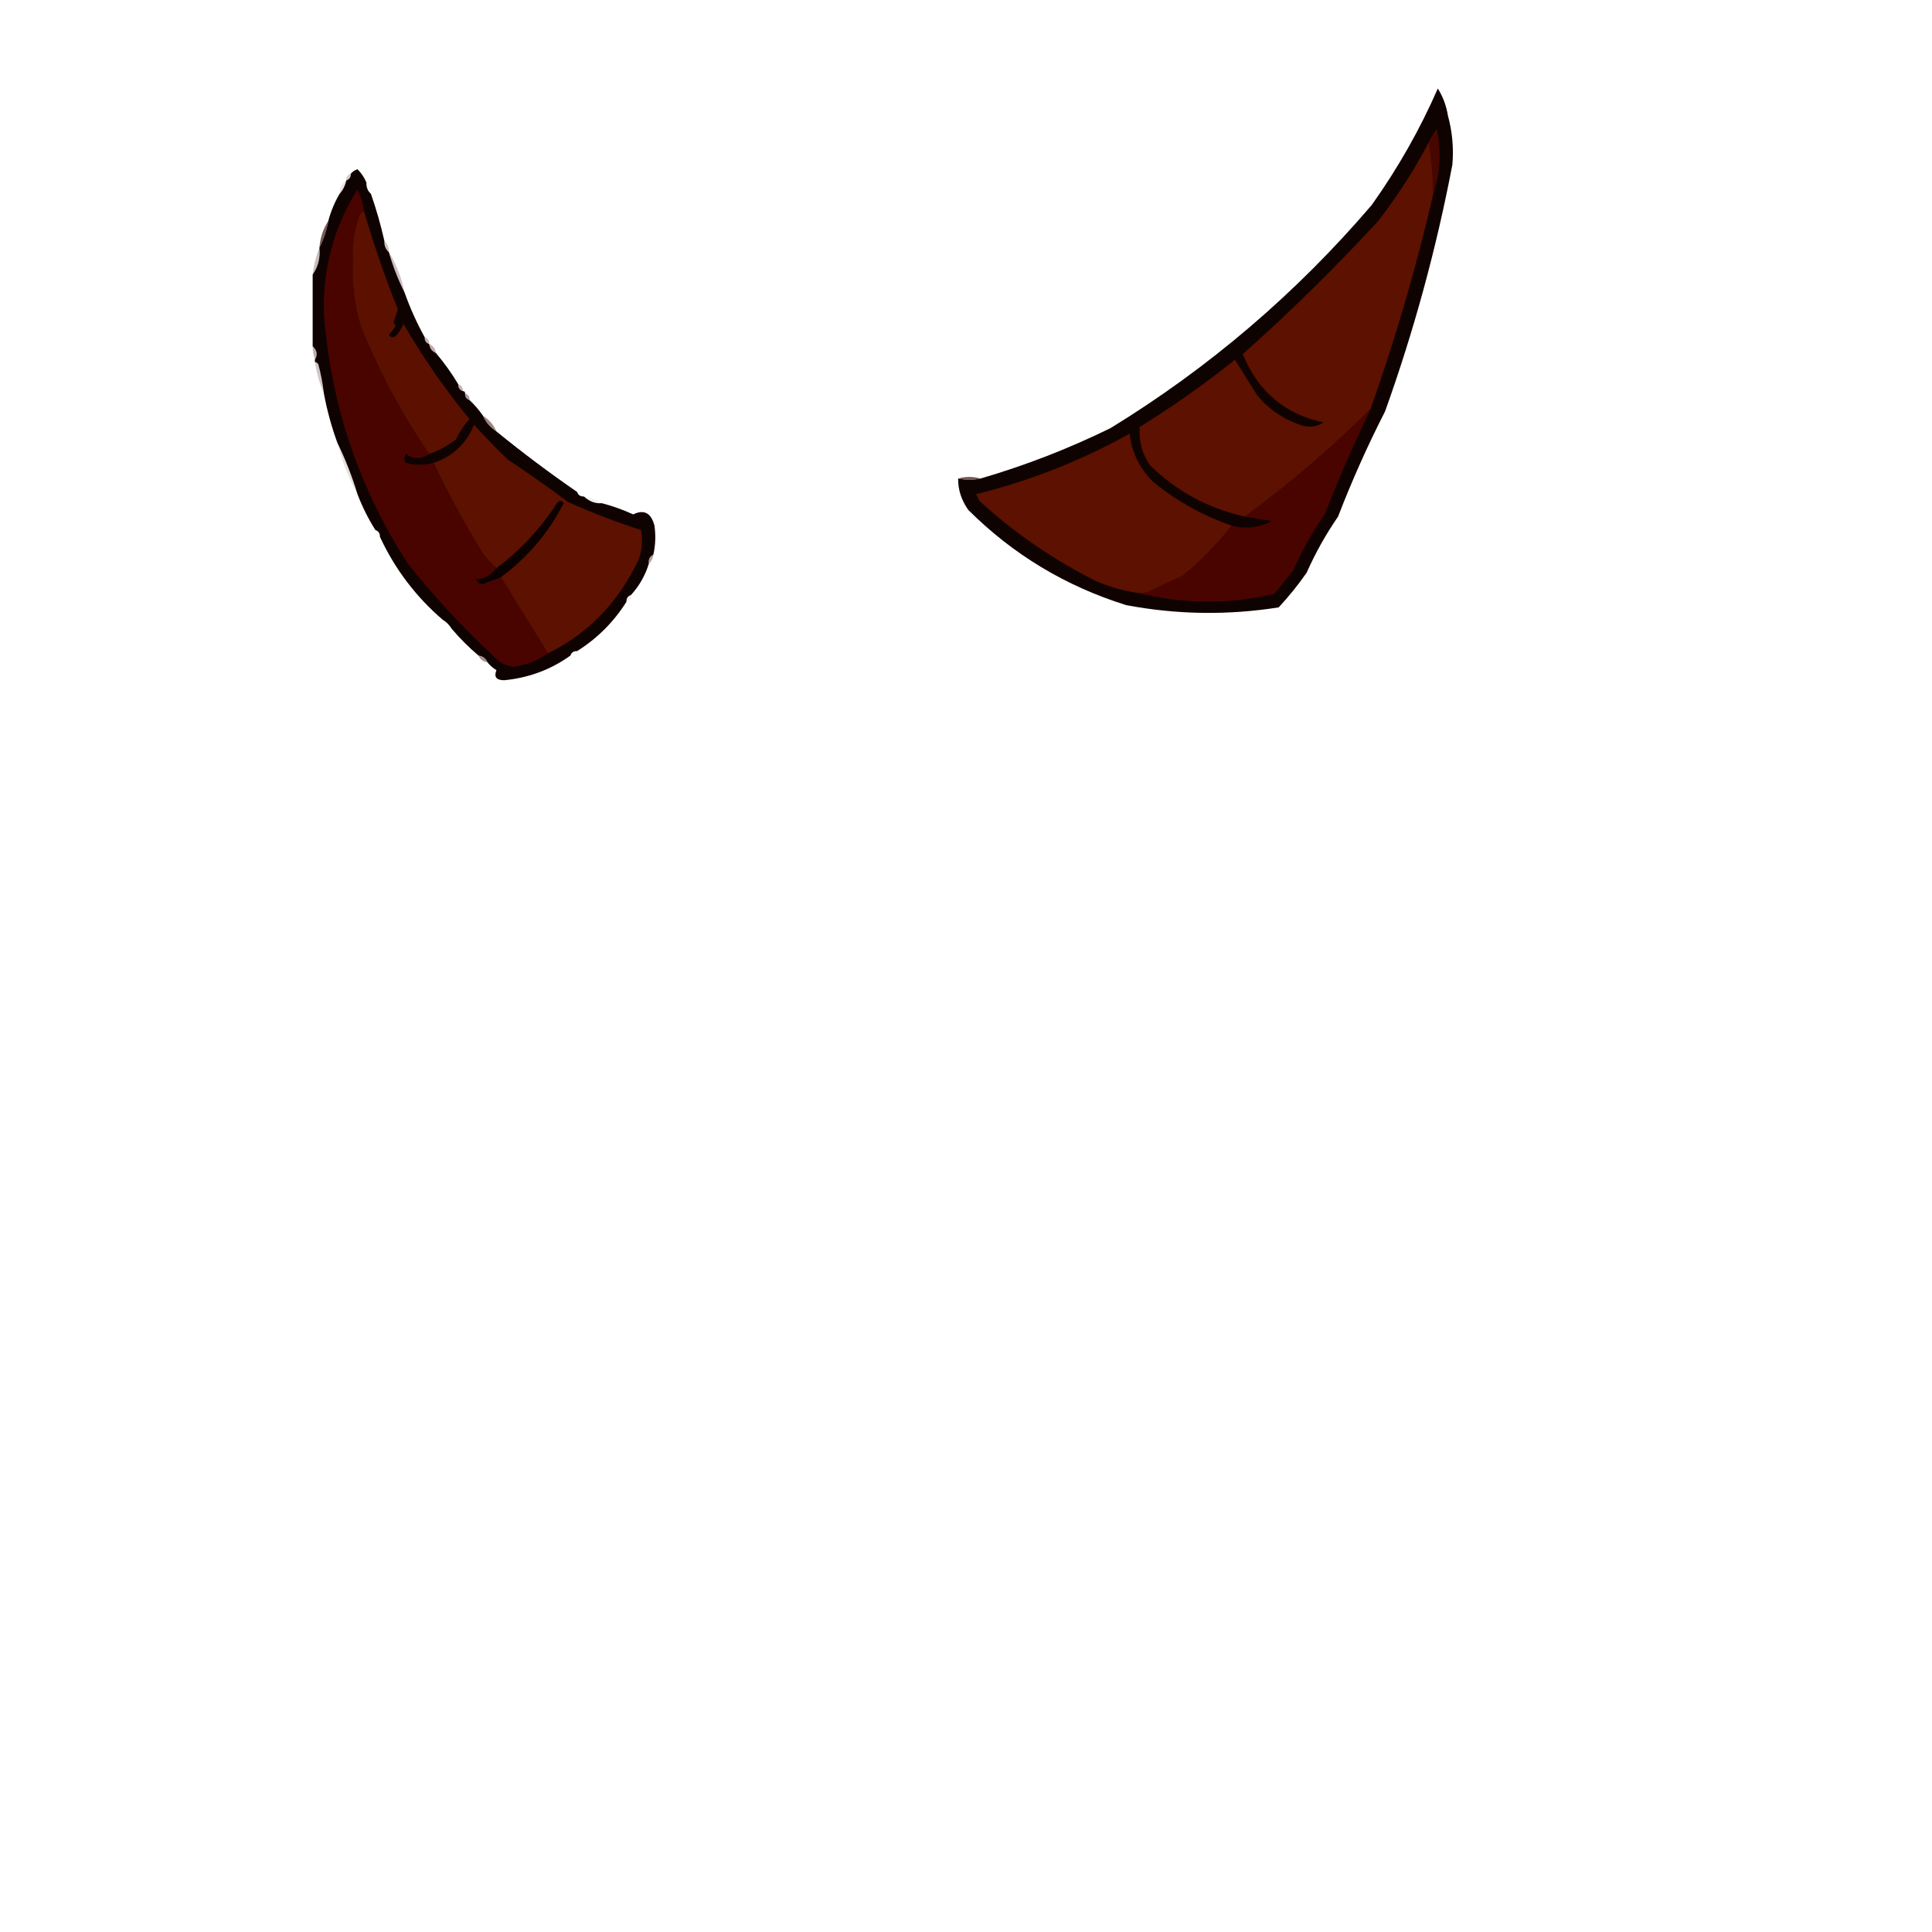 <?xml version="1.0" encoding="UTF-8"?>
<!DOCTYPE svg PUBLIC "-//W3C//DTD SVG 1.1//EN" "http://www.w3.org/Graphics/SVG/1.1/DTD/svg11.dtd">
<svg xmlns="http://www.w3.org/2000/svg" version="1.1" width="862px" height="862px" style="shape-rendering:geometricPrecision; text-rendering:geometricPrecision; image-rendering:optimizeQuality; fill-rule:evenodd; clip-rule:evenodd" xmlns:xlink="http://www.w3.org/1999/xlink">
<g><path style="opacity:0.992" fill="#0e0200" d="M 427.5,213.5 C 431.015,214.239 434.348,214.239 437.5,213.5C 457.44,207.685 476.773,200.185 495.5,191C 539.434,164.086 578.267,130.92 612,91.5C 623.718,75.045 633.551,57.712 641.5,39.5C 643.784,43.092 645.284,47.092 646,51.5C 647.981,58.729 648.647,66.062 648,73.5C 640.855,110.937 630.855,147.604 618,183.5C 610.177,198.812 603.177,214.479 597,230.5C 591.559,238.38 586.892,246.714 583,255.5C 579.213,260.956 575.046,266.123 570.5,271C 547.78,274.587 525.113,274.253 502.5,270C 475.47,261.573 451.97,247.407 432,227.5C 428.906,223.067 427.406,218.4 427.5,213.5 Z"/></g>
<g><path style="opacity:1" fill="#480600" d="M 639.5,86.5 C 639.333,78.643 638.666,70.977 637.5,63.5C 638.403,61.364 639.569,59.364 641,57.5C 643.127,67.403 642.627,77.07 639.5,86.5 Z"/></g>
<g><path style="opacity:1" fill="#5d1100" d="M 637.5,63.5 C 638.666,70.977 639.333,78.643 639.5,86.5C 631.952,119.13 622.619,151.13 611.5,182.5C 594.072,199.89 575.405,215.89 555.5,230.5C 539.118,226.893 524.951,219.226 513,207.5C 509.506,202.214 508.006,196.547 508.5,190.5C 523.298,181.355 537.464,171.355 551,160.5C 554.322,165.804 557.655,171.138 561,176.5C 566.521,183.026 573.354,187.526 581.5,190C 584.721,190.797 587.721,190.297 590.5,188.5C 573.252,184.768 561.252,174.601 554.5,158C 575.614,139.22 595.781,119.387 615,98.5C 623.508,87.484 631.008,75.818 637.5,63.5 Z"/></g>
<g><path style="opacity:0.991" fill="#0e0200" d="M 163.5,81.5 C 163.402,83.553 164.069,85.22 165.5,86.5C 167.9,93.368 169.9,100.368 171.5,107.5C 171.402,109.553 172.069,111.22 173.5,112.5C 175.314,118.78 177.647,124.78 180.5,130.5C 182.966,137.43 185.966,144.096 189.5,150.5C 189.427,152.027 190.094,153.027 191.5,153.5C 191.738,155.404 192.738,156.738 194.5,157.5C 198.189,161.865 201.522,166.531 204.5,171.5C 204.427,173.027 205.094,174.027 206.5,174.5C 207.167,174.5 207.5,174.833 207.5,175.5C 207.427,177.027 208.094,178.027 209.5,178.5C 211.727,180.607 213.727,182.94 215.5,185.5C 216.757,188.427 218.757,190.761 221.5,192.5C 233.146,201.988 245.146,210.988 257.5,219.5C 257.973,220.906 258.973,221.573 260.5,221.5C 262.992,223.768 265.658,224.768 268.5,224.5C 273.295,225.765 277.962,227.432 282.5,229.5C 287.333,227.167 290.5,228.834 292,234.5C 292.629,238.871 292.463,243.204 291.5,247.5C 289.896,248.287 289.229,249.62 289.5,251.5C 287.841,256.827 285.174,261.493 281.5,265.5C 280.094,265.973 279.427,266.973 279.5,268.5C 273.833,277.5 266.5,284.833 257.5,290.5C 255.973,290.427 254.973,291.094 254.5,292.5C 245.762,298.772 235.929,302.439 225,303.5C 221.45,303.517 220.283,302.017 221.5,299C 219.907,298.051 218.574,296.885 217.5,295.5C 216.738,293.738 215.404,292.738 213.5,292.5C 209.167,288.833 205.167,284.833 201.5,280.5C 200.5,278.833 199.167,277.5 197.5,276.5C 185.509,266.187 176.175,253.854 169.5,239.5C 169.573,237.973 168.906,236.973 167.5,236.5C 164.326,231.484 161.659,226.151 159.5,220.5C 157.07,212.533 154.07,204.866 150.5,197.5C 147.894,190.347 145.894,183.014 144.5,175.5C 143.987,171.121 143.153,166.787 142,162.5C 141.617,161.944 141.117,161.611 140.5,161.5C 140.5,161.167 140.5,160.833 140.5,160.5C 141.794,158.32 141.461,156.32 139.5,154.5C 139.5,143.833 139.5,133.167 139.5,122.5C 141.966,118.982 142.966,114.982 142.5,110.5C 144.411,106.767 145.744,102.767 146.5,98.5C 147.655,94.203 149.321,90.203 151.5,86.5C 153.008,84.819 154.008,82.819 154.5,80.5C 155.906,80.027 156.573,79.027 156.5,77.5C 157.261,76.609 158.261,75.942 159.5,75.5C 161.252,77.246 162.585,79.246 163.5,81.5 Z"/></g>
<g><path style="opacity:0.212" fill="#3b0702" d="M 156.5,77.5 C 156.573,79.027 155.906,80.027 154.5,80.5C 154.427,78.973 155.094,77.973 156.5,77.5 Z"/></g>
<g><path style="opacity:0.016" fill="#420b00" d="M 163.5,81.5 C 164.931,82.78 165.598,84.447 165.5,86.5C 164.069,85.22 163.402,83.553 163.5,81.5 Z"/></g>
<g><path style="opacity:0.106" fill="#3a0700" d="M 154.5,80.5 C 154.008,82.819 153.008,84.819 151.5,86.5C 151.461,83.911 152.461,81.911 154.5,80.5 Z"/></g>
<g><path style="opacity:1" fill="#490400" d="M 162.5,94.5 C 161.503,94.47 160.836,94.97 160.5,96C 157.987,102.732 156.987,109.732 157.5,117C 156.995,126.715 158.162,136.215 161,145.5C 169.115,165.739 179.282,184.739 191.5,202.5C 187.969,204.937 184.469,204.937 181,202.5C 180.333,203.833 180.333,205.167 181,206.5C 185.119,207.659 189.286,207.659 193.5,206.5C 199.628,219.484 206.461,232.151 214,244.5C 216.042,247.94 218.542,250.94 221.5,253.5C 219.067,256.687 216.067,258.353 212.5,258.5C 213,259.881 214,260.547 215.5,260.5C 218.183,259.49 220.849,258.49 223.5,257.5C 230.487,268.801 237.487,280.134 244.5,291.5C 239.92,294.754 234.753,296.754 229,297.5C 225.571,297.043 222.737,295.543 220.5,293C 206.564,280.069 193.731,266.236 182,251.5C 159.976,217.422 147.476,180.088 144.5,139.5C 144.038,119.571 149.038,101.238 159.5,84.5C 161.003,87.677 162.003,91.011 162.5,94.5 Z"/></g>
<g><path style="opacity:1" fill="#5c1100" d="M 162.5,94.5 C 166.782,109.234 171.782,123.734 177.5,138C 176.833,140 176.167,142 175.5,144C 175.957,144.414 176.291,144.914 176.5,145.5C 175.5,146.833 174.5,148.167 173.5,149.5C 174.365,150.583 175.365,150.749 176.5,150C 178.041,148.421 179.208,146.587 180,144.5C 188.664,159.494 198.497,173.661 209.5,187C 207.004,189.656 205.004,192.656 203.5,196C 199.845,198.827 195.845,200.993 191.5,202.5C 179.282,184.739 169.115,165.739 161,145.5C 158.162,136.215 156.995,126.715 157.5,117C 156.987,109.732 157.987,102.732 160.5,96C 160.836,94.97 161.503,94.47 162.5,94.5 Z"/></g>
<g><path style="opacity:0.671" fill="#2e0b00" d="M 146.5,98.5 C 145.744,102.767 144.411,106.767 142.5,110.5C 142.861,106.085 144.194,102.085 146.5,98.5 Z"/></g>
<g><path style="opacity:0.235" fill="#370c00" d="M 171.5,107.5 C 172.931,108.78 173.598,110.447 173.5,112.5C 172.069,111.22 171.402,109.553 171.5,107.5 Z"/></g>
<g><path style="opacity:0.263" fill="#290802" d="M 142.5,110.5 C 142.966,114.982 141.966,118.982 139.5,122.5C 140.008,118.264 141.008,114.264 142.5,110.5 Z"/></g>
<g><path style="opacity:0.251" fill="#3d0800" d="M 173.5,112.5 C 176.907,117.997 179.241,123.997 180.5,130.5C 177.647,124.78 175.314,118.78 173.5,112.5 Z"/></g>
<g><path style="opacity:0.314" fill="#390c00" d="M 189.5,150.5 C 190.906,150.973 191.573,151.973 191.5,153.5C 190.094,153.027 189.427,152.027 189.5,150.5 Z"/></g>
<g><path style="opacity:0.329" fill="#3d0502" d="M 191.5,153.5 C 193.262,154.262 194.262,155.596 194.5,157.5C 192.738,156.738 191.738,155.404 191.5,153.5 Z"/></g>
<g><path style="opacity:0.316" fill="#380800" d="M 139.5,154.5 C 141.461,156.32 141.794,158.32 140.5,160.5C 139.85,158.565 139.517,156.565 139.5,154.5 Z"/></g>
<g><path style="opacity:0.227" fill="#340900" d="M 140.5,161.5 C 141.117,161.611 141.617,161.944 142,162.5C 143.153,166.787 143.987,171.121 144.5,175.5C 142.565,171.107 141.232,166.441 140.5,161.5 Z"/></g>
<g><path style="opacity:0.306" fill="#3f0402" d="M 204.5,171.5 C 205.906,171.973 206.573,172.973 206.5,174.5C 205.094,174.027 204.427,173.027 204.5,171.5 Z"/></g>
<g><path style="opacity:0.376" fill="#3a0501" d="M 207.5,175.5 C 208.906,175.973 209.573,176.973 209.5,178.5C 208.094,178.027 207.427,177.027 207.5,175.5 Z"/></g>
<g><path style="opacity:1" fill="#490400" d="M 611.5,182.5 C 604.129,197.911 597.295,213.578 591,229.5C 585.559,237.38 580.892,245.714 577,254.5C 574.167,258 571.333,261.5 568.5,265C 548.008,269.725 527.675,269.559 507.5,264.5C 509.199,264.66 510.866,264.494 512.5,264C 517.395,261.52 522.395,259.186 527.5,257C 535.706,250.294 543.04,242.794 549.5,234.5C 555.767,236.176 561.767,235.509 567.5,232.5C 563.353,231.833 559.353,231.166 555.5,230.5C 575.405,215.89 594.072,199.89 611.5,182.5 Z"/></g>
<g><path style="opacity:0.498" fill="#380a00" d="M 215.5,185.5 C 218.243,187.239 220.243,189.573 221.5,192.5C 218.757,190.761 216.757,188.427 215.5,185.5 Z"/></g>
<g><path style="opacity:1" fill="#5d1100" d="M 549.5,234.5 C 543.04,242.794 535.706,250.294 527.5,257C 522.395,259.186 517.395,261.52 512.5,264C 510.866,264.494 509.199,264.66 507.5,264.5C 500.924,263.587 494.591,261.753 488.5,259C 469.68,249.511 452.514,237.678 437,223.5C 436.5,222.5 436,221.5 435.5,220.5C 459.54,214.543 482.373,205.543 504,193.5C 504.969,201.937 508.469,209.103 514.5,215C 524.994,223.581 536.661,230.081 549.5,234.5 Z"/></g>
<g><path style="opacity:0.122" fill="#3d0800" d="M 150.5,197.5 C 154.07,204.866 157.07,212.533 159.5,220.5C 155.533,213.274 152.533,205.608 150.5,197.5 Z"/></g>
<g><path style="opacity:0.678" fill="#2d0b00" d="M 427.5,213.5 C 430.668,212.556 434.001,212.556 437.5,213.5C 434.348,214.239 431.015,214.239 427.5,213.5 Z"/></g>
<g><path style="opacity:0.012" fill="#3f0400" d="M 257.5,219.5 C 259.027,219.427 260.027,220.094 260.5,221.5C 258.973,221.573 257.973,220.906 257.5,219.5 Z"/></g>
<g><path style="opacity:0.055" fill="#360a00" d="M 260.5,221.5 C 263.443,221.98 266.11,222.98 268.5,224.5C 265.658,224.768 262.992,223.768 260.5,221.5 Z"/></g>
<g><path style="opacity:1" fill="#0b0100" d="M 223.5,257.5 C 220.849,258.49 218.183,259.49 215.5,260.5C 214,260.547 213,259.881 212.5,258.5C 216.067,258.353 219.067,256.687 221.5,253.5C 232.23,245.437 241.23,235.771 248.5,224.5C 249.5,223.167 250.5,223.167 251.5,224.5C 244.728,237.735 235.395,248.735 223.5,257.5 Z"/></g>
<g><path style="opacity:1" fill="#5d1100" d="M 244.5,291.5 C 237.487,280.134 230.487,268.801 223.5,257.5C 235.395,248.735 244.728,237.735 251.5,224.5C 250.5,223.167 249.5,223.167 248.5,224.5C 241.23,235.771 232.23,245.437 221.5,253.5C 218.542,250.94 216.042,247.94 214,244.5C 206.461,232.151 199.628,219.484 193.5,206.5C 202.105,203.56 208.105,197.894 211.5,189.5C 216.291,194.792 221.291,199.959 226.5,205C 235.675,211.087 244.675,217.421 253.5,224C 264.115,228.76 274.948,232.927 286,236.5C 286.791,240.926 286.457,245.259 285,249.5C 276.025,268.63 262.525,282.63 244.5,291.5 Z"/></g>
<g><path style="opacity:0.027" fill="#4a0600" d="M 167.5,236.5 C 168.906,236.973 169.573,237.973 169.5,239.5C 168.094,239.027 167.427,238.027 167.5,236.5 Z"/></g>
<g><path style="opacity:0.369" fill="#3d0c00" d="M 291.5,247.5 C 291.34,249.153 290.674,250.486 289.5,251.5C 289.229,249.62 289.896,248.287 291.5,247.5 Z"/></g>
<g><path style="opacity:0.063" fill="#430c00" d="M 281.5,265.5 C 281.573,267.027 280.906,268.027 279.5,268.5C 279.427,266.973 280.094,265.973 281.5,265.5 Z"/></g>
<g><path style="opacity:0.004" fill="#4b0b00" d="M 197.5,276.5 C 199.167,277.5 200.5,278.833 201.5,280.5C 199.167,280.167 197.833,278.833 197.5,276.5 Z"/></g>
<g><path style="opacity:0.008" fill="#3f0c00" d="M 257.5,290.5 C 257.027,291.906 256.027,292.573 254.5,292.5C 254.973,291.094 255.973,290.427 257.5,290.5 Z"/></g>
<g><path style="opacity:0.443" fill="#3b0b01" d="M 213.5,292.5 C 215.404,292.738 216.738,293.738 217.5,295.5C 215.596,295.262 214.262,294.262 213.5,292.5 Z"/></g>
</svg>
